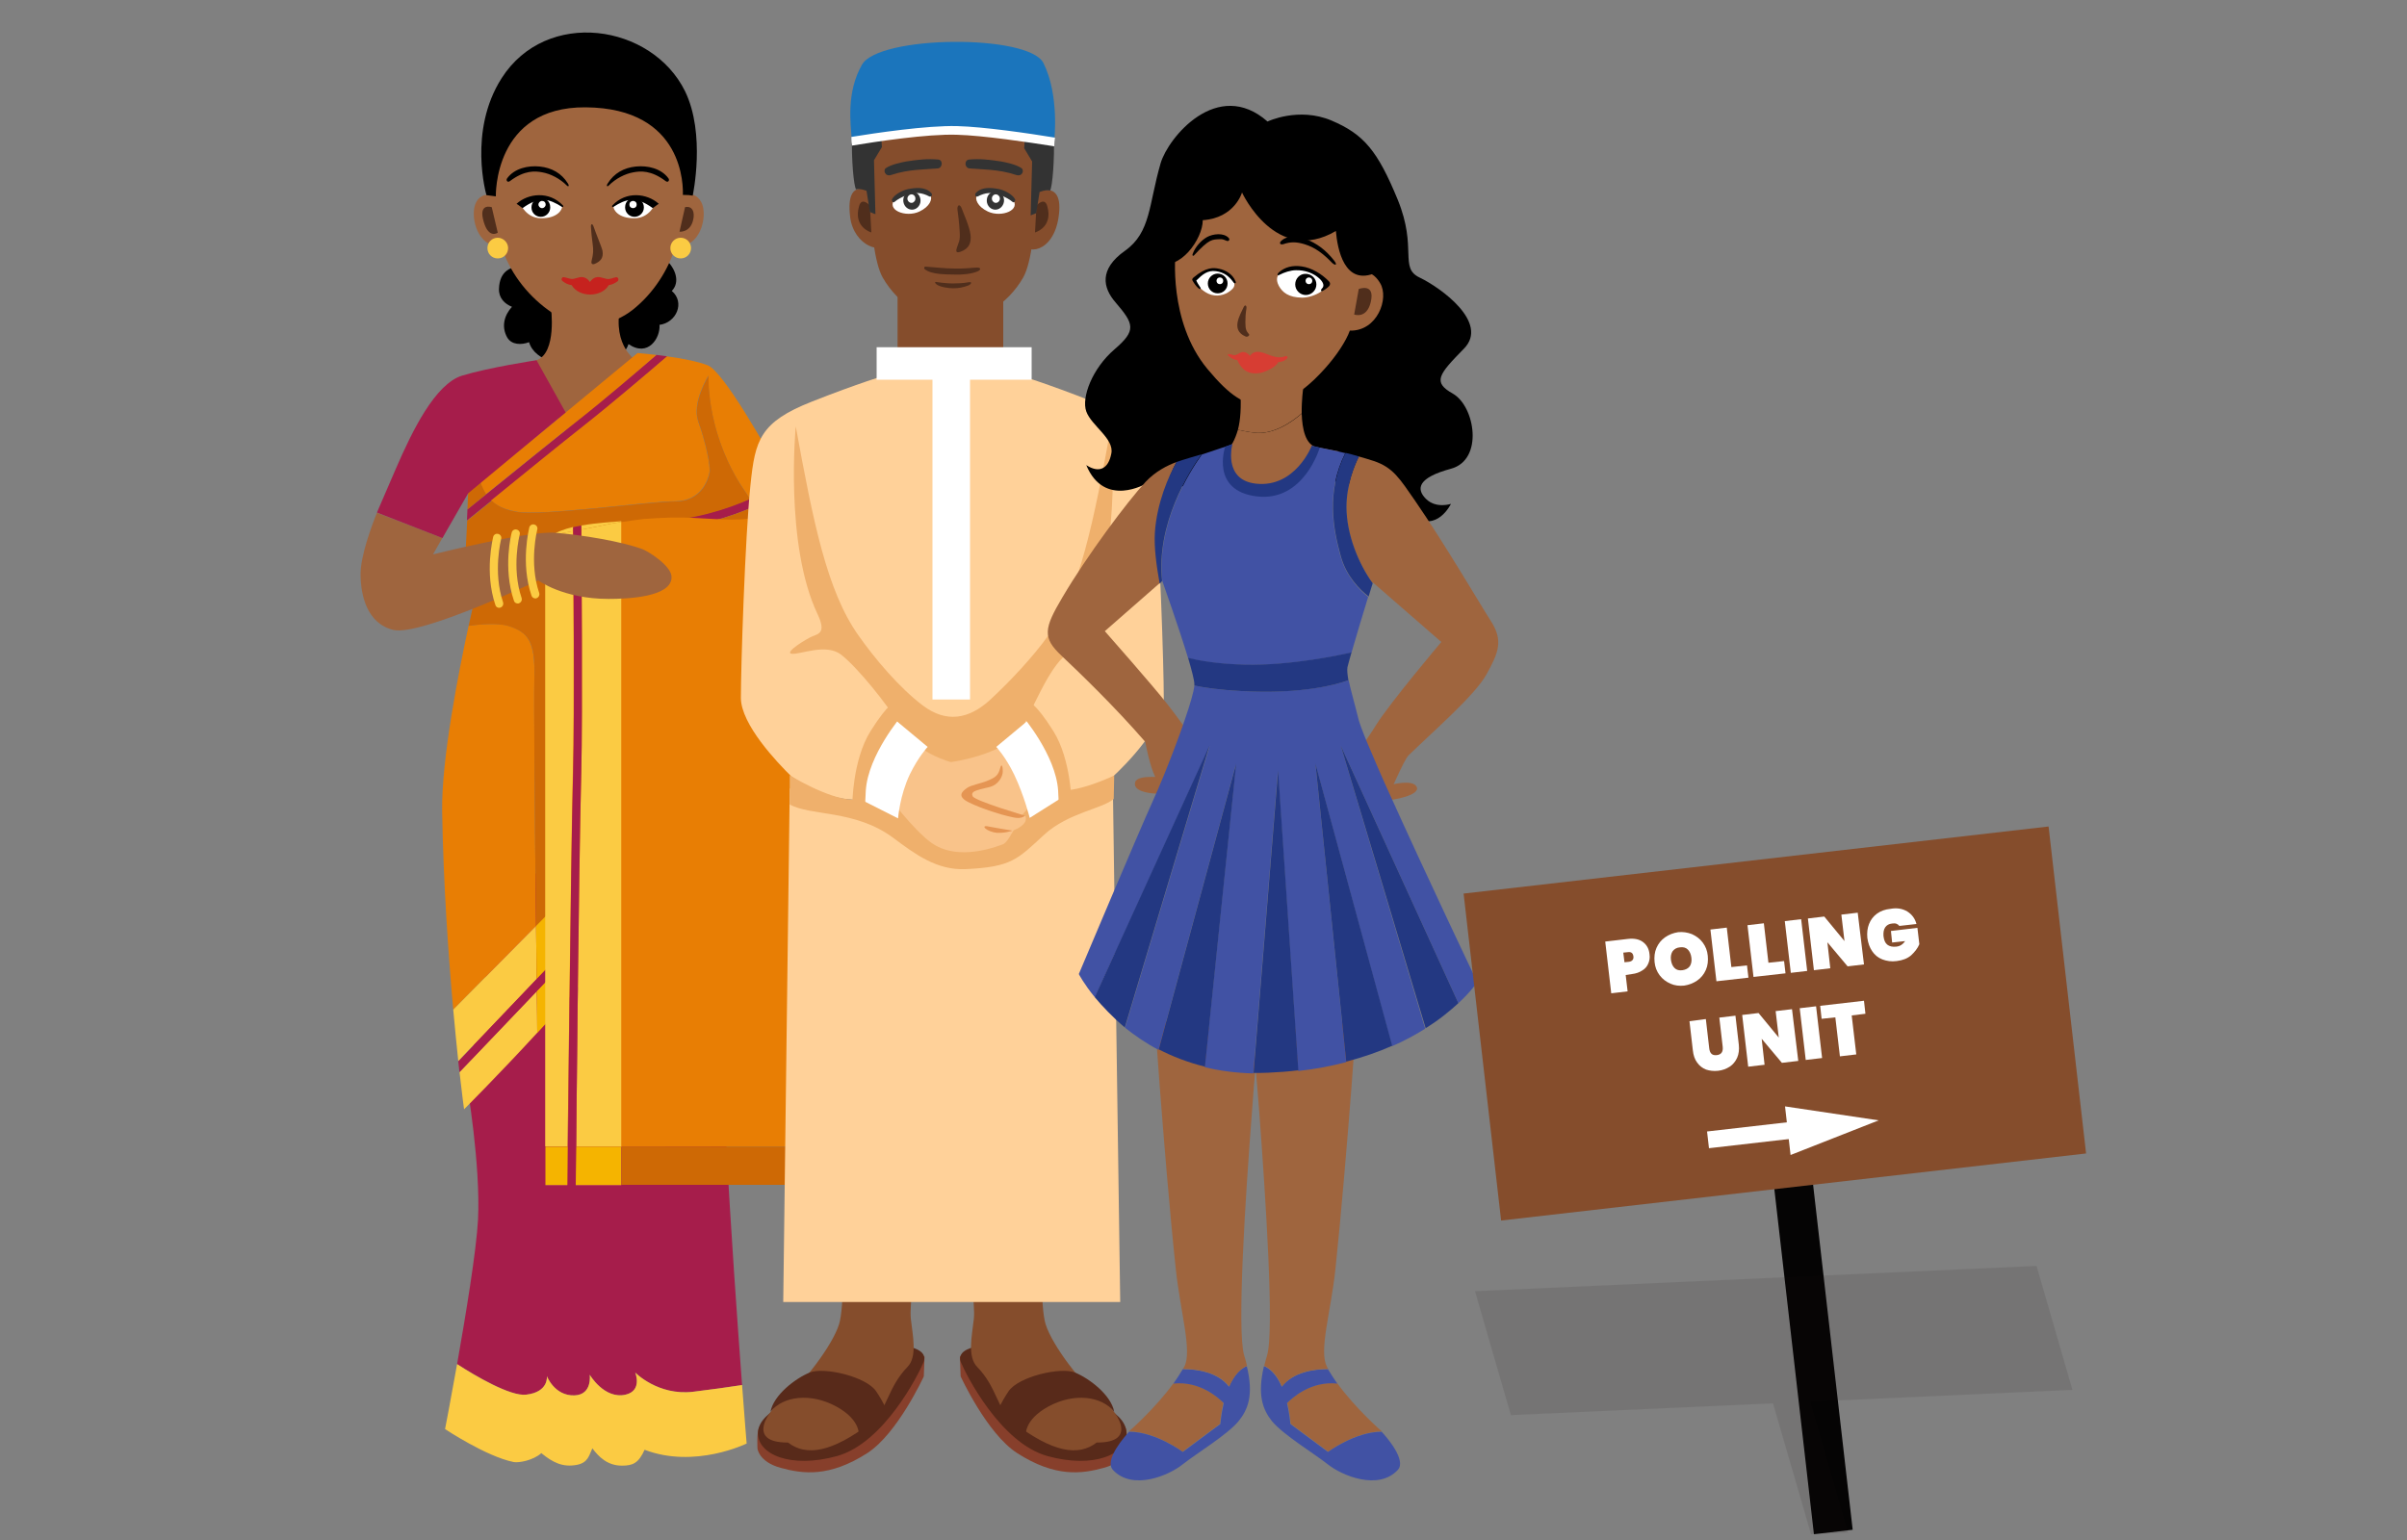 <?xml version="1.0" encoding="utf-8"?>
<!-- Generator: Adobe Illustrator 23.0.0, SVG Export Plug-In . SVG Version: 6.00 Build 0)  -->
<svg version="1.1" id="Layer_1" xmlns="http://www.w3.org/2000/svg" xmlns:xlink="http://www.w3.org/1999/xlink" x="0px" y="0px"
	 viewBox="0 0 1000 640" style="enable-background:new 0 0 1000 640;" xml:space="preserve">
<rect x="0" y="0" width="1000" height="640" fill="#808080" stroke="none"/>
<style type="text/css">
	.st0{fill:#9F653E;}
	.st1{fill:#502E1C;}
	.st2{fill:#FFFFFF;}
	.st3{fill:#C6221E;}
	.st4{fill:#A61D4B;}
	.st5{fill:#FBCB43;}
	.st6{fill:#E87E04;}
	.st7{fill:#CE6905;}
	.st8{fill:#F5B400;}
	.st9{fill:#873F2B;}
	.st10{fill:#582A1A;}
	.st11{fill:#854D2C;}
	.st12{fill:#333333;}
	.st13{fill:#FFD199;}
	.st14{fill:#EFB06C;}
	.st15{fill:#1B75BC;}
	.st16{fill:#F9C38A;}
	.st17{fill:#E59553;}
	.st18{fill:#4152A4;}
	.st19{fill:#D73D33;}
	.st20{fill:#233882;}
	.st21{fill:#050404;}
	.st22{opacity:0.1;fill:#171211;enable-background:new    ;}
	.st23{fill:none;stroke:#FFFFFF;stroke-width:7;stroke-miterlimit:10;}
</style>
<g id="woman-1">
	<g>
		<path d="M279.1,120.9c7-7.2-7.4-22-16.7-14.8c-8.3-7.5-18.9-11.1-26.3-1.2c-7.5-3.9-15.8-3.3-17,5.9c0,0-0.1,0-0.1-0.1
			c-6.9-0.6-11.5,2-11.7,9.4c-0.1,3.8,2.4,6.2,5.4,7.4c-3.2,3.5-4.5,8.2-2,12.7c1.8,3.2,6,3.2,9.1,2c2.3,8,15.4,11.4,21.4,5.5
			c5.2,3.6,17.7,2.7,19.9-4.7c8.2,5.6,13.3-2.6,12.9-8C281,134.1,284.7,125.7,279.1,120.9z"/>
		<path class="st0" d="M228.9,127.8c0,0,2.6,18.9-6,21.9c-6.3,2.2,15.5,33.9,15.5,33.9l11.6-0.9l14.6-32.6c0,0-10.3-6-6.9-22.8
			C260.4,113.9,228.9,127.8,228.9,127.8z"/>
		<g>
			<g>
				<g>
					<g>
						<path class="st0" d="M291.4,84.1c-1.8-3.4-4.7-3.7-6.5-3.2c1.6-16.5,1.6-41.2-40-41.2c-8.8,0-46-0.6-40.4,41.3
							c-1.9-0.4-5.1-0.1-6.7,3.1c-2.6,4.9,0,17.2,8.2,18c0.9,0.1,1.7,0.2,2.3,0.2c3.2,10.3,10.2,19.8,19.4,26.5
							c14,10.3,27.3,6.1,35.1,0c8.7-6.9,14.8-16.5,17.9-26.5c0.7,0,1.5-0.1,2.6-0.2C291.4,101.3,294,89.1,291.4,84.1z"/>
						<path class="st1" d="M204.3,86.1c0,0-5.8-2-3.3,6.2c2.1,7.1,5.8,4.4,5.8,4.4L204.3,86.1z"/>
						<path class="st1" d="M284.6,86.1l-2.3,10.2c0,0,4.3,0.4,5.6-4.6C288.9,88,287.5,85.4,284.6,86.1z"/>
					</g>
					<path class="st2" d="M216.3,84.9c0,0,2.3,5.7,8.4,5.8c7.2,0.1,8.9-3.9,8.8-4.7c0-0.8-2-2.1-4.3-2.8
						C226.9,82.4,220.3,81.4,216.3,84.9z"/>
					<path class="st2" d="M272.1,84.9c0,0-2.3,5.7-8.4,5.8c-7.2,0.1-8.9-3.9-8.8-4.7c0-0.8,2-2.1,4.3-2.8
						C261.6,82.4,268.1,81.4,272.1,84.9z"/>
					<g>
						<path d="M233.9,85.4c-5.7-6.1-14.5-5.1-19.3-0.7c0.9,0.5,1.6,1.2,2.5,1.8c7.1-5.2,11.2-3.8,16.4-0.5
							C233.9,86.2,234.2,85.7,233.9,85.4z"/>
						<path d="M228.6,86.2c0,2.1-1.7,3.9-3.9,3.9s-3.9-1.7-3.9-3.9c0-2.2,1.7-3.9,3.9-3.9C226.2,82.3,228.6,83.2,228.6,86.2z"/>
						<path class="st2" d="M226.7,85c0,0.8-0.7,1.5-1.5,1.5s-1.5-0.7-1.5-1.5s0.7-1.5,1.5-1.5C226.1,83.5,226.7,84.1,226.7,85z"/>
						<path d="M254.4,85.4c5.7-6.1,14.4-5.1,19.3-0.7c-0.9,0.5-1.6,1.2-2.5,1.8c-7.1-5.2-11.2-3.8-16.4-0.5
							C254.4,86.2,254.1,85.7,254.4,85.4z"/>
						<path d="M259.7,86.2c0,2.1,1.7,3.9,3.9,3.9c2.1,0,3.9-1.7,3.9-3.9c0-2.2-1.7-3.9-3.9-3.9C262.1,82.3,259.7,83.2,259.7,86.2z"
							/>
						<circle class="st2" cx="263" cy="85" r="1.5"/>
						<path d="M224.2,69.2c-4.9-0.5-10.5,0.8-13.5,4.9c-0.6,0.8,0.1,1.9,1.1,1.2c6.2-4.7,10.6-4.2,13.4-3.7
							c3.5,0.6,7.4,2.6,10.3,5.5c0.7,0.7,1.1,0.1,0.4-0.9C233.3,72,229.2,69.7,224.2,69.2z"/>
					</g>
					<g>
						<path d="M264.2,69.2c4.9-0.5,10.5,0.8,13.5,4.9c0.6,0.8-0.1,1.9-1.1,1.2c-6.2-4.7-10.6-4.2-13.4-3.7
							c-3.5,0.6-7.4,2.6-10.3,5.5c-0.7,0.7-1.1,0.1-0.4-0.9C255.1,72,259.2,69.7,264.2,69.2z"/>
					</g>
					<path class="st1" d="M250.3,104.2c-0.3-1.5-2.9-7.6-3.6-9.8c-0.6-1.9-1.3-1.3-1.2-0.1c0.1,2,0.4,4.8,0.7,6.9
						c0.4,3,0.3,4.2-0.4,7.1c-0.4,1.7,0.6,1.6,1.2,1.4C249.6,108.6,250.8,107.1,250.3,104.2z"/>
				</g>
				<path d="M284.6,37.9c-13.8-28-57.6-34.6-76.2-5.4c-14.1,22.1-6.3,48.6-6.3,48.6l3.9,0.5c0,0-1.1-37.3,37.3-37
					c41.2,0.3,40.5,33.4,40.4,36.4c2.2,0,2.9,0.1,4.1,0.3C287.8,81.1,293.3,55.8,284.6,37.9z"/>
			</g>
		</g>
		<path class="st3" d="M256,115.2c-1.3,0.2-2.6,1-4,0.7c-0.9-0.2-1.8-0.5-2.7-0.7c-1.8-0.3-3.2,0.5-4.2,2c-1-1.4-2.3-2.3-4.2-2
			c-0.9,0.2-1.8,0.5-2.7,0.7c-1.4,0.2-2.7-0.6-4-0.7c-0.9-0.1-1.2,1.1-0.5,1.6c1.1,0.9,2.3,1.5,3.8,1.7c1.5,2.6,4.6,3.9,7.7,3.9l0,0
			l0,0l0,0l0,0c3.1,0,6.2-1.3,7.7-3.9c1.4-0.2,2.6-0.8,3.8-1.7C257.1,116.3,256.9,115.1,256,115.2z"/>
		<g>
			<path class="st4" d="M218.6,579.6c9.5-1.1,8.6-7.7,8.6-7.7s3.1,8.3,11.5,8c7.5-0.3,6.3-8.6,6.3-8.6s6,10.3,14.9,8.3
				c7.2-1.6,4-9.2,4-9.2s9.4,9.7,24,8c7.3-0.9,14.8-1.9,20.4-2.8c-3.7-49.4-11.4-159.2-7.8-185.6c4.6-34.4-91.6-26.3-91.6-26.3
				l-14.9,87c0,0,5.7,33.2,4.6,56.1c-0.7,13.1-5.1,39.7-8.7,60.1C197.4,571.7,212.1,580.4,218.6,579.6z"/>
			<path class="st5" d="M213.4,607.6c2,0.4,8-0.6,11.5-3.7c4.9,4,8.9,5.9,14.6,4.9c4.9-0.9,5.2-4,6.6-6.9c2.7,3.6,6.3,7.2,12.3,7.2
				c4.6,0,6.9-1.1,9.4-6.6c20.9,8,42.4-2.6,42.4-2.6s-0.8-9.4-1.9-24.3c-5.7,0.9-13.2,1.9-20.4,2.8c-14.6,1.7-24-8-24-8
				s3.1,7.5-4,9.2c-8.9,2-14.9-8.3-14.9-8.3s1.2,8.3-6.3,8.6c-8.3,0.3-11.5-8-11.5-8s0.9,6.6-8.6,7.7c-6.5,0.8-21.2-7.8-28.7-12.7
				c-2.7,15.2-5,27-5,27S202,605.3,213.4,607.6z"/>
		</g>
		<g>
			<path class="st6" d="M234.9,232.4l0.8,183.1c10.9-12.4,20.6-24.5,24.7-32.3c11.5-21.8,12.6-146.6,12.6-146.6
				S255.5,230.3,234.9,232.4z"/>
			<path class="st6" d="M222,282c0.4-15.5-2.6-19.3-10.7-21.9c-4.4-1.4-12.2-0.6-16.6-0.1c-4.1,18.9-11.4,55.8-11,77.4
				c0.5,30.2,2.6,59.7,4.6,82.2l34.4-34.8C222.2,343.3,221.8,291.1,222,282z"/>
			<path class="st7" d="M197.4,248.1c0,0-1.1,4.6-2.7,12c4.4-0.6,12.2-1.3,16.6,0.1c8.2,2.6,11.2,6.4,10.7,21.9
				c-0.3,9.1,0.2,61.3,0.7,102.9l5.3-5.4l2.8,41.4c1.6-1.8,3.2-3.6,4.8-5.4l-0.8-183.1C222.5,233.6,209,237.7,197.4,248.1z"/>
		</g>
		<path class="st4" d="M277.3,148.1c-1.6-0.2-3.1-0.4-4.6-0.6c-7.6,6.5-22.1,18.8-31.7,26.5c-11.1,8.7-37.2,30-46.8,37.7l-0.2,4.6
			c6.4-5.2,37-30,49.2-39.7C253.9,168.1,270.7,153.8,277.3,148.1z"/>
		<path class="st4" d="M272.8,220.1c27.7-1.4,48.3-13,54.9-17.3c-0.5-0.9-1-1.9-1.7-3c-6.1,3.9-26.5,15.5-53.4,16.9L272.8,220.1z"/>
		<g>
			<path class="st5" d="M190.9,445.5c1.1,9.8,1.9,15.5,1.9,15.5s14.6-14.6,30.4-31.8c0-4.4-0.1-10.4-0.2-17.4L190.9,445.5z"/>
			<path class="st5" d="M222.7,384.8l-34.4,34.8c0.7,8.1,1.5,15.4,2.1,21.4l32.5-34.1C222.9,400.2,222.8,392.7,222.7,384.8z"/>
			<path class="st8" d="M229.4,400.1l-1.4-20.7l-5.3,5.4c0.1,7.9,0.2,15.4,0.2,22.1L229.4,400.1z"/>
			<path class="st8" d="M223,411.9c0.1,7,0.1,13,0.2,17.4c2.6-2.8,5.1-5.6,7.7-8.5l-1.1-16.1L223,411.9z"/>
			<polygon class="st4" points="232.7,401.7 230.2,399.3 229.4,400.1 229.8,404.8 			"/>
			<path class="st4" d="M222.9,407l-32.5,34.1c0.2,1.6,0.3,3.1,0.5,4.5L223,412C223,410.3,223,408.6,222.9,407z"/>
			<path class="st4" d="M223,411.9l6.8-7.1l-0.3-4.6L223,407C223,408.6,223,410.3,223,411.9z"/>
		</g>
		<g>
			<path class="st6" d="M241,174c9.7-7.6,24.1-19.9,31.7-26.5c-4.5-0.5-7.8-0.8-7.8-0.8l-29.6,24.5l-35.8,29.2c0.6,2,1.4,3.6,2.4,5
				C213.9,195.7,232.2,180.9,241,174z"/>
			<path class="st6" d="M280.4,208.3c10.9,0,13.7-8.9,14.3-11.8c0.6-2.9-1.7-13.2-4.6-21.2s4.2-19.2,4.2-19.2s-1.1,21.3,12.4,43.8
				c1.3,2.1,3.2,4.8,4.8,7.4c6.9-3,11.9-5.9,14.4-7.5c-8-14.7-25.4-45.4-31.9-48c-4.1-1.6-10.9-2.9-16.9-3.7
				c-6.6,5.7-23.4,20-34.2,28.5c-8.8,6.9-27,21.7-38.9,31.4c3.3,3.1,7.4,4,10.3,4.6C224.8,214.6,269.5,208.3,280.4,208.3z"/>
			<path class="st6" d="M327.7,202.9c-2.7,1.7-7.6,4.6-14.4,7.5c1.8,3.8,2,7.2-3.1,8.4c-9.7,2.3-65.3,5.7-65.3,5.7l-26.3,3.8
				L265,229c0,0,19.8,0,33.5-3.4s31.8-18,31.8-18S329.3,205.9,327.7,202.9z"/>
			<path class="st4" d="M272.8,220.1c16.5-0.9,30.5-5.3,40.5-9.7c-0.5-1-1.1-2-1.7-3.1c-9.7,4.2-23.2,8.5-39,9.4L272.8,220.1z"/>
			<path class="st7" d="M194.2,211.7c2-1.6,4.7-3.8,7.8-6.3c-0.9-1.4-1.7-3-2.4-5l-5.1,4.1L194.2,211.7z"/>
			<path class="st7" d="M310.2,218.9c5.1-1.2,4.9-4.6,3.1-8.4c-10,4.4-24,8.9-40.5,9.7l-0.2-3.4c15.8-0.8,29.3-5.1,39-9.4
				c-1.6-2.6-3.6-5.3-4.8-7.4c-13.5-22.5-12.4-43.8-12.4-43.8s-7.1,11.2-4.2,19.2s5.2,18.3,4.6,21.2s-3.4,11.8-14.3,11.8
				s-55.6,6.2-65.9,4.3c-2.9-0.5-7-1.5-10.3-4.6c-4.7,3.8-8.4,6.8-10.2,8.3l-0.6,11.7l25.2,0.4l26.3-3.8
				C244.9,224.6,300.5,221.1,310.2,218.9z"/>
		</g>
		<g>
			<g>
				<path class="st6" d="M238,320.7c-0.9,33.7-1.8,119.5-2.1,155.8h3.4c0.4-36.3,1.2-122,2.1-155.7c0.6-24.2,0.2-85,0-100.7
					c-1.1,0.2-2.3,0.4-3.4,0.7C238.2,235.8,238.7,296.4,238,320.7z"/>
				<path class="st6" d="M228.7,223c-0.7,0.2-1.4,0.5-2.1,0.7v1.4C227.1,224.3,227.8,223.6,228.7,223z"/>
				<path class="st6" d="M327.2,476.5c1.2-53.1,4.7-208.1,5.3-220.4c0.7-12.7-1.1-26.3-2.7-35.4c-1.1-6.5-2.2-10.8-2.2-10.8
					s-5.6,4.3-15.9,5.6s-19.8-0.7-33.1-0.4c-3.7,0.1-7.6,0.3-11.4,0.6c-3.4,0.4-6.5,0.9-9.3,1.3v259.6L327.2,476.5L327.2,476.5z"/>
				<path class="st7" d="M258.1,492.4h68.8c0.1-2.7,0.2-8.2,0.4-15.9h-69.1v15.9H258.1z"/>
				<path class="st7" d="M235.9,476.5c-0.1,8.3-0.1,14-0.1,15.9h3.4c0-1.9,0.1-7.6,0.1-15.9H235.9z"/>
				<path class="st5" d="M238.1,220.7c0-0.6,0-1.2,0-1.7c-3.7,0.9-7.1,2.1-9.4,3.9c1.7-0.6,3.6-1.2,5.1-1.4
					C235.1,221.3,236.6,221,238.1,220.7z"/>
				<path class="st5" d="M238,320.7c0.6-24.3,0.2-85,0-100c-1.5,0.3-3,0.6-4.3,0.8c-1.5,0.3-3.4,0.9-5.1,1.4
					c-0.8,0.6-1.5,1.3-2.1,2.1v251.4h9.3C236.3,440.3,237.2,354.4,238,320.7z"/>
				<path class="st5" d="M226.6,492.6h9.2v-0.1h-9.2V492.6z"/>
				<path class="st8" d="M235.8,492.4c0-1.9,0.1-7.6,0.1-15.9h-9.3v15.9H235.8z"/>
				<path class="st5" d="M258.1,216.9v-0.3c-3,0.3-9.9,0.6-16.6,1.8c0,0.5,0,1.1,0,1.7c4.4-0.8,8.6-1.7,10.6-2.1
					C253.8,217.6,255.8,217.3,258.1,216.9z"/>
				<path class="st5" d="M241.5,320.8c-0.9,33.7-1.8,119.4-2.1,155.7h18.7V216.9c-2.3,0.4-4.3,0.7-6,1.1c-2,0.4-6.2,1.3-10.6,2.1
					C241.6,235.9,242.1,296.6,241.5,320.8z"/>
				<path class="st5" d="M239.2,492.6h18.9v-0.1h-18.9C239.2,492.4,239.2,492.5,239.2,492.6z"/>
				<path class="st8" d="M239.3,476.5c-0.1,8.3-0.1,14-0.1,15.9h18.9v-15.9H239.3z"/>
			</g>
			<path class="st4" d="M235.8,493.1h3.4c0,0,0-0.3,0-0.6h-3.4C235.8,492.9,235.8,493.1,235.8,493.1z"/>
			<path class="st4" d="M241.5,218.4c-1.2,0.2-2.3,0.5-3.4,0.7c0.1,11.5,0.7,76.3,0,101.7c-1.1,41.6-2.2,162.7-2.3,171.8h3.4
				c0.1-9.3,1.2-130.2,2.3-171.7C242.1,295.6,241.6,230.8,241.5,218.4z"/>
		</g>
		<g>
			<path class="st0" d="M267.1,228.3c-8.7-3.3-25.3-6-36.5-6.9s-50.7,9-50.7,9l5.8-10.2l-2.1,3.3l-27-10.4
				c-2.3,5.7-6.8,17.9-6.8,25.5c0,8.6,2.6,20.6,13.7,23.2c11.2,2.6,60.1-20.6,60.1-20.6s10.3,7.7,29.2,7.7c7.7,0,26.2-0.7,26.2-9
				C279.1,235.2,269.4,229.2,267.1,228.3z"/>
			<path class="st4" d="M222.9,149.7c0,0-19.8,3-30.9,6.4c-11.2,3.4-20.8,23.1-27.5,38.6c-7.4,17.2-7.9,18.3-7.9,18.3l0,0l27.2,10.6
				l10.7-18.6l40.5-33.6L222.9,149.7z"/>
		</g>
		<g>
			<path class="st5" d="M222.4,248.7c-0.7,0-1.4-0.5-1.6-1.2c-4.6-13.6-1-27.7-0.9-28.3c0.2-0.9,1.2-1.5,2.1-1.2
				c0.9,0.2,1.5,1.2,1.2,2.1c0,0.1-3.5,13.6,0.8,26.3c0.3,0.9-0.2,1.9-1.1,2.2C222.8,248.7,222.6,248.7,222.4,248.7z"/>
		</g>
		<g>
			<path class="st5" d="M215.1,250.8c-0.7,0-1.4-0.4-1.6-1.2c-4.6-13.6-1.1-27.7-0.9-28.3c0.2-0.9,1.2-1.5,2.1-1.2
				c0.9,0.2,1.5,1.2,1.2,2.1c0,0.1-3.5,13.6,0.8,26.3c0.3,0.9-0.2,1.9-1.1,2.2C215.5,250.8,215.3,250.8,215.1,250.8z"/>
		</g>
		<g>
			<path class="st5" d="M207.4,252.6c-0.7,0-1.4-0.4-1.6-1.2c-4.6-13.6-1-27.7-0.9-28.3c0.2-0.9,1.2-1.5,2.1-1.2
				c0.9,0.2,1.5,1.2,1.2,2.1c0,0.1-3.5,13.6,0.8,26.3c0.3,0.9-0.2,1.9-1.1,2.2C207.8,252.5,207.6,252.6,207.4,252.6z"/>
		</g>
		<path class="st5" d="M211.1,103.1c0,2.4-1.9,4.3-4.3,4.3c-2.4,0-4.3-1.9-4.3-4.3s1.9-4.3,4.3-4.3
			C209.1,98.8,211.1,100.8,211.1,103.1z"/>
		<circle class="st5" cx="282.8" cy="103.1" r="4.3"/>
	</g>
</g>
<g id="man-1">
	<g>
		<g>
			<g>
				<g>
					<path class="st9" d="M384.1,563.8l-0.3,8.2c0,0-10.9,23.8-23.5,31.9c-15.9,10.2-26.9,8.6-36,6.1s-9.6-8-9.6-8s-0.4-6.9,0.7-8.8
						C324.7,576.9,367.5,556.4,384.1,563.8z"/>
				</g>
				<g>
					<path class="st10" d="M377.1,559.6c0,0,8.7,1.2,6.6,6.5c-2.2,5.3-16.4,33.5-35.9,39c-19.5,5.4-33.2-0.8-32.9-9.7
						c0.4-9.8,17.7-14,30.8-24.3C358.9,560.9,377.1,559.6,377.1,559.6z"/>
				</g>
			</g>
			<g>
				<path class="st11" d="M380.4,525.8c0,0-2.6,16-2,22.2c0.8,7.2,2.8,15.8-1.4,20.1c-8.3,8.5-8.3,17.9-15.1,23.1
					c-16.3,12.5-27,14.1-34.5,8.3c-18.1,0.1-8.1-13.8-1.3-18.7c6.8-4.9,19.7-21.4,22.5-30.5c2.3-7.4,1.5-31.1,1.5-31.1L380.4,525.8z
					"/>
			</g>
			<g>
				<path class="st10" d="M356.8,597c0,0,1.3-6.7-9.4-12.5c-10.7-5.8-22.1-4.3-27.3,2.2c1.3-7,10.4-13.9,16.3-16.3
					c6-2.4,23.5,1.7,27.6,7.8c3.4,5.1,4.5,8.1,4.5,8.1S359.5,594.8,356.8,597z"/>
			</g>
		</g>
		<g>
			<g>
				<g>
					<path class="st9" d="M398.8,563.8l0.3,8.2c0,0,10.9,23.8,23.5,31.9c15.9,10.2,26.9,8.6,36,6.1s9.6-8,9.6-8s0.4-6.9-0.7-8.8
						C458.3,576.9,415.5,556.4,398.8,563.8z"/>
				</g>
				<g>
					<path class="st10" d="M405.8,559.6c0,0-8.7,1.2-6.6,6.5c2.2,5.3,16.4,33.5,35.9,39c19.5,5.4,33.2-0.8,32.9-9.7
						c-0.4-9.8-17.7-14-30.8-24.3C424.1,560.9,405.8,559.6,405.8,559.6z"/>
				</g>
			</g>
			<g>
				<path class="st11" d="M402.6,525.8c0,0,2.6,16,2,22.2c-0.8,7.2-2.8,15.8,1.4,20.1c8.3,8.5,8.3,17.9,15.1,23.1
					c16.3,12.5,27,14.1,34.5,8.3c18.1,0.1,8.1-13.8,1.3-18.7c-6.8-4.9-19.7-21.4-22.5-30.5c-2.3-7.4-1.5-31.1-1.5-31.1L402.6,525.8z
					"/>
			</g>
			<g>
				<path class="st10" d="M426.2,597c0,0-1.3-6.7,9.4-12.5c10.7-5.8,22.1-4.3,27.3,2.2c-1.3-7-10.4-13.9-16.3-16.3
					c-6-2.4-23.5,1.7-27.6,7.8c-3.4,5.1-4.5,8.1-4.5,8.1S423.5,594.8,426.2,597z"/>
			</g>
		</g>
		<g>
			<g>
				<polygon class="st11" points="372.9,118.2 372.9,149.5 416.8,149.5 416.8,111 				"/>
			</g>
			<g>
				<g>
					<path class="st11" d="M431.3,51.5c-9.3-17.9-28.4-12.7-35.4-10c-7-2.7-26.1-7.9-35.4,10c0,0-0.2,13.6,0.5,28.5
						c0.7,14.1,2.3,29.3,5.7,35.3c6.7,11.7,18.1,17.8,28.3,18.5v0.1c0.3,0,0.6-0.1,0.9-0.1s0.6,0.1,0.9,0.1v-0.1
						c10.2-0.7,21.6-6.8,28.3-18.5C432.2,102.8,431.3,51.5,431.3,51.5z"/>
				</g>
				<g>
					<path class="st11" d="M363.5,80.5c0,0-12.6-8.8-10.3,9.7c1.5,12.1,13.9,16.3,15.7,9.7L363.5,80.5z"/>
				</g>
				<g>
					<path class="st11" d="M429.5,80.5c0,0,12.8-7.3,10.3,9.7c-2.2,15-13.9,16.3-15.7,9.7L429.5,80.5z"/>
				</g>
				<g>
					<path class="st1" d="M361.4,85.4l0.6,11.2c0,0-7.6-2.1-5.1-10.9C358,81.6,361.4,85.4,361.4,85.4z"/>
				</g>
				<g>
					<path class="st1" d="M430.6,85.4L430,96.6c0,0,7.6-2.1,5.1-10.9C434,81.6,430.6,85.4,430.6,85.4z"/>
				</g>
				<g>
					<path class="st12" d="M431.4,29.8c-9.3-8.1-19.1-9.2-34.3-9.5c-9-0.2-25.3-0.3-36.8,9.7c-8.8,7.7-6.5,45.1-4.7,48.7
						c1.8-0.5,4.4,0.6,4.4,0.6l1.4,8.8l1.7,0.7l0.6,0.2l-0.6-22.4l3.3-5.5c0,0-0.9-7.6,1.8-11.2c1.9-2.5,17.7-0.8,29.1-0.7
						c11.3,0,24.5-1.4,26.4,1.2c2.7,3.6,1.8,11.2,1.8,11.2l3.3,5.5l-0.6,22.4l2.3-0.9l1.4-8.8c0,0,2.6-1.1,4.4-0.6
						C438.1,75.5,440.2,37.5,431.4,29.8z"/>
				</g>
			</g>
			<g>
				<g>
					<path class="st2" d="M371.9,82.6c0,0,2.8-2.7,7.8-3.3c3.4-0.4,6.1,0.4,6.9,1.9s-0.2,4.6-4.6,6.7
						C376.3,90.6,367.8,87.2,371.9,82.6z"/>
				</g>
				<g>
					<path class="st12" d="M386.8,80.1c-2.5-2.6-6.6-2.1-9.6-1.5c-2.1,0.4-5.6,2.2-6.6,4.2c-0.3,0.5,0.3,1.6,0.9,1.2
						c1.4-1.2,3.2-2.1,4.9-2.8c3.7-1.6,6.8-1.1,9.6,0.4C386.9,82.1,387.7,81,386.8,80.1z"/>
				</g>
				<g>
					<path class="st12" d="M382.4,82.8c0.3,2.1-1.1,4-3,4.3c-2,0.3-3.8-1.2-4.1-3.3c-0.3-2.1,1.1-4,3-4.3
						C380.3,79.3,382.1,80.7,382.4,82.8z"/>
				</g>
				<g>
					<path class="st2" d="M380.3,82.3c0.1,1-0.5,1.8-1.4,2c-0.9,0.1-1.7-0.5-1.9-1.5c-0.1-1,0.5-1.8,1.4-2
						C379.3,80.6,380.2,81.3,380.3,82.3z"/>
				</g>
				<g>
					<path class="st12" d="M389.8,66.3c-4.5-0.4-8.1,0-13.3,0.8c-2.2,0.4-6.4,1.3-8.5,2.8c-1.2,0.8-0.3,3.7,2.3,2.8
						c7-2.4,14.7-2.3,19.3-2.7C391.6,69.8,391.9,66.5,389.8,66.3z"/>
				</g>
			</g>
			<g>
				<g>
					<path class="st2" d="M420.5,82.6c0,0-2.8-2.7-7.8-3.3c-3.4-0.4-6.1,0.4-6.9,1.9s0.2,4.6,4.6,6.7
						C416.1,90.6,424.6,87.2,420.5,82.6z"/>
				</g>
				<g>
					<path class="st12" d="M405.5,80.1c2.5-2.6,6.6-2.1,9.6-1.5c2.1,0.4,5.6,2.2,6.6,4.2c0.3,0.5-0.3,1.6-0.9,1.2
						c-1.4-1.2-3.2-2.1-4.9-2.8c-3.7-1.6-6.8-1.1-9.6,0.4C405.4,82.1,404.7,81,405.5,80.1z"/>
				</g>
				<g>
					<path class="st12" d="M410,82.8c-0.3,2.1,1.1,4,3,4.3c2,0.3,3.8-1.2,4.1-3.3c0.3-2.1-1.1-4-3-4.3
						C412.1,79.3,410.2,80.7,410,82.8z"/>
				</g>
				<g>
					<path class="st2" d="M412.1,82.3c-0.1,1,0.5,1.8,1.4,2c0.9,0.1,1.7-0.5,1.9-1.5c0.1-1-0.5-1.8-1.4-2
						C413.1,80.6,412.2,81.3,412.1,82.3z"/>
				</g>
				<g>
					<path class="st12" d="M402.6,66.3c4.5-0.4,8.1,0,13.3,0.8c2.2,0.4,6.4,1.3,8.5,2.8c1.2,0.8,0.4,3.7-2.3,2.8
						c-7-2.4-14.7-2.3-19.3-2.7C400.7,69.8,400.5,66.5,402.6,66.3z"/>
				</g>
			</g>
			<g>
				<path class="st1" d="M403.2,97.5c-0.4-3.3-3-9.1-3.5-10.5c-0.9-2.7-2.2-1.8-1.9,0.3c0.2,1.4,0.7,5.2,0.9,8.9
					c0.3,4.2-0.5,4.4-1.2,6.9c-0.5,1.6-0.1,2.1,1.6,1.5C402.7,103.3,403.6,100.8,403.2,97.5z"/>
			</g>
			<g>
				<path class="st1" d="M405.7,111.2c-3,0.2-6,0.5-9,0.4c-4,0-8-0.5-12.1-0.8c-0.7-0.1-0.8,0.8-0.4,1.1c3,2.3,8.9,2.1,12.5,2.2
					c3.1,0.1,6.7-0.2,9.4-1.3C407.9,112,407.4,111.1,405.7,111.2z"/>
			</g>
			<g>
				<path class="st1" d="M402.4,117.3c-2,0.4-5.1,0.5-6.6,0.5c-1.7,0-5-0.3-6.7-0.6c-0.8-0.2-0.8,0.4,0,1c1.5,1.1,4.9,1.6,6.9,1.6
					c2.5,0,4.2-0.4,6.4-1.2C403.6,118,404,117,402.4,117.3z"/>
			</g>
			<g>
				<g>
					<path class="st13" d="M376.5,333.6l33.8,15.4c0,0,17.4-27.1,25.1-21.9c7.4,5.1,19.5,0.2,26.7-4.1c5.6-5.2,21.4-21,21.4-33
						c0-12.6-1.7-66.6-4-88.6c-1.9-18.4-3.9-25.9-25.5-34.5c-19.2-7.6-31.3-11.2-31.3-11.2l-36.2-1.8v3l-17.9-1.2
						c0,0-12.1,3.6-31.3,11.2c-21.6,8.5-23.6,16-25.5,34.5c-2.3,22.1-4,76-4,88.6c0,11,15,26.8,21,32.7c4.9,3.5,15.1,9.2,25.3,9.6
						C363.5,332.7,376.5,333.6,376.5,333.6z"/>
				</g>
				<g>
					<path class="st13" d="M328.1,327.6l-2.7,213.5h140l-3.1-217.5c-8.6,7.9-31.4,15.2-62.2,15.2
						C371.8,338.8,338.7,334.6,328.1,327.6z"/>
				</g>
				<g>
					<path class="st14" d="M435.3,327.1c-7.6-5.2-25.1,21.9-25.1,21.9l-33.8-15.4c0,0-13-0.9-22.6-1.3
						c-10.2-0.5-25.7-10.1-25.7-10.1v12.1c8.5,4.9,27.2,2.1,43,13.9c9,6.7,18,13.5,30,13c19.2-0.9,21.5-4,32.7-14.3
						c10-9.2,24.4-10.8,28.9-14.9l0.2-9.7C462.9,322.2,442.8,332.2,435.3,327.1z"/>
				</g>
			</g>
			<g>
				<path class="st15" d="M353.9,58.2c0,0,25.1-4.3,43.6-4c15.2,0.2,40.5,4,40.5,4s2.2-18.6-4.5-32c-6-12.1-68.5-11.6-75.4,0.7
					C351.5,38.5,353.4,51.5,353.9,58.2z"/>
			</g>
			<g>
				<path class="st2" d="M438,60.8c-10.8-1.7-29.4-4.5-40.5-4.8c-12.3-0.4-33.8,2.9-43.5,4.5c-0.2-0.9-0.3-2.1-0.3-3.6
					c9.9-1.6,31.2-4.8,43.9-4.5c11.3,0.3,29.7,3,40.7,4.8C438.1,58.7,438,59.5,438,60.8z"/>
			</g>
			<g>
				<polygon class="st2" points="364.2,144.3 364.2,157.8 387.4,157.8 387.4,290.7 403,290.7 403,157.8 428.6,157.8 428.6,144.3 
									"/>
			</g>
			<g>
				<path class="st14" d="M454.8,264.5c-3.1-1.2-5.8-1.8-2.2-9.4c13.6-29,9-77.9,9-77.9c-7.2,39.4-12.9,68.3-26,86.8
					c-6.2,8.7-15.6,18.8-24.1,26.7c-9,8.3-18.4,9.8-28.1,2.5c-9.8-7.4-20-19.5-26.8-29.2c-13.1-18.5-18.8-47.4-26-86.8
					c0,0-4.7,48.9,9,77.9c3.6,7.6,0.9,8.2-2.2,9.4c-2,0.8-11.8,6.7-8.5,7.2c3.6,0.4,14.3-4.5,20.6,0.4c7.2,5.7,19,20.7,23.3,27.7
					c9,14.8,16.9,17.1,19.6,17.4l-1,5.2c0,0,23.7-7.8,30-13.2c7.8-14.8,14.2-31.5,21.5-37.1c6.3-4.9,17,0,20.6-0.4
					C466.6,271.2,456.8,265.2,454.8,264.5z"/>
			</g>
			<g>
				<path class="st16" d="M421.2,306.6l13.7,19.5c0,0-11.7,16-19.7,21.5c-9.2,6.3-21.9,3.2-29.3,0.4c-1.9-0.7-3.7-4.7-4.5-5.8
					c-3.6-1.6-5.8-3.4-4.9-6c4.7-1.1,25.5-3.8,25.5-10.5c0-2.9-9.3,0.5-13.7-1.6c-4.7-2.2-8.7-7.6,0-6.9
					C394.7,317.6,414,313.7,421.2,306.6z"/>
			</g>
			<g>
				<path class="st16" d="M381.2,309.5L367.6,329c0,0,11.7,16,19.7,21.5c9.2,6.3,21.9,3.2,29.3,0.4c1.9-0.7,3.7-4.7,4.5-5.8
					c3.6-1.6,5.8-3.4,4.9-6c-4.7-1.1-25.1-3.3-25.1-10.1c0-2.9,8.8,0.1,13.2-2c4.7-2.2,8.7-7.6,0-6.9
					C407.6,320.5,388.3,316.6,381.2,309.5z"/>
			</g>
			<g>
				<path class="st2" d="M371.1,298.5l14.3,11.9c0,0-3.8,4-7.4,11.4c-4.2,8.8-4.9,18.3-4.9,18.3l-16.8-8.5c0,0,0.9-15.4,6.3-24.4
					C368,298.3,371.1,298.5,371.1,298.5z"/>
			</g>
			<g>
				<path class="st14" d="M374.5,297.6c0,0-13.8,16.1-14.8,30.9c-0.4,6.5-0.2,8.7-0.2,8.7l-5.4-2.7c0,0,0-18.6,7.6-30.7
					s10.3-12.1,10.3-12.1L374.5,297.6z"/>
			</g>
			<g>
				<path class="st2" d="M428.2,298.5l-14.3,11.9c0,0,3.8,4,7.4,11.4c4.2,8.8,6.5,18.1,6.5,18.1l15.2-9.6c0,0-0.9-14.1-6.3-23
					C431.3,298.3,428.2,298.5,428.2,298.5z"/>
			</g>
			<g>
				<path class="st14" d="M424.8,297.6c0,0,13.8,16.1,14.8,30.9c0.4,6.5,0.2,8.7,0.2,8.7l5.4-2.7c0,0,0-18.6-7.6-30.7
					s-10.3-12.1-10.3-12.1L424.8,297.6z"/>
			</g>
			<g>
				<path class="st17" d="M425.9,339c0,0-21-6.2-21.8-8.1c-0.9-1.9,1.4-2.3,2.9-2.8c3-0.9,4.6-0.8,6.5-2.1c1.8-1.3,3.1-3.5,3.1-5.4
					c0-2.7-0.6-3.3-1.1-1.3c-0.8,3-2,3.8-5.1,5.1c-3.1,1.3-6.9,1.8-8.7,3.1c-1.8,1.3-4.5,3.4,0.9,6c5.4,2.7,14.2,5.3,16.2,5.7
					C421.8,339.9,423.9,340.5,425.9,339z"/>
			</g>
			<g>
				<path class="st17" d="M420.6,345.2c0,0-8.5-1.4-9.8-1.7c-3.9-0.9-1,2.2,3.4,2.6C417.6,346.3,420.6,345.2,420.6,345.2z"/>
			</g>
		</g>
	</g>
</g>
<g id="woman-2">
	<g>
		<g>
			<path class="st0" d="M555.6,574.9c7.7,10.6,18.2,19.7,18.2,19.7s0.1,0.1,0.3,0.3c-11,0-22.3,8.4-22.3,8.4l-15.6-11.6
				c0,0-0.2-4-1.4-8.7C536.7,581,544.5,573.7,555.6,574.9z"/>
			<path class="st18" d="M525.1,567.8c0.2,0.1,0.4,0.1,0.6,0.2c3.1,1.6,5.3,4.7,6.8,8.3l0,0c4.7-6.1,13.4-7.3,19.2-7.3
				c1.2,2,2.5,4,3.9,6c-11.1-1.2-18.9,6.1-20.9,8.1l0,0c1.1,4.7,1.4,8.7,1.4,8.7l15.6,11.6c0,0,11.3-8.4,22.3-8.4
				c1.6,1.7,10.6,11.8,6.7,15.9c-8.1,8.7-23.2,2.3-29-2.3s-18.4-12.2-23.2-17.9C524.6,585.8,522.3,579.8,525.1,567.8z"/>
			<path class="st0" d="M487.5,574.9c-7.7,10.6-18.2,19.7-18.2,19.7s-0.1,0.1-0.3,0.3c11,0,22.3,8.4,22.3,8.4l15.6-11.6
				c0,0,0.2-4,1.4-8.7C506.4,581,498.7,573.7,487.5,574.9z"/>
			<path class="st18" d="M518,567.8c-0.2,0.1-0.4,0.1-0.6,0.2c-3.1,1.6-5.3,4.7-6.8,8.3l0,0c-4.7-6.1-13.4-7.3-19.2-7.3
				c-1.2,2-2.5,4-3.9,6c11.1-1.2,18.9,6.1,20.9,8.1l0,0c-1.1,4.7-1.4,8.7-1.4,8.7l-15.6,11.6c0,0-11.3-8.4-22.3-8.4
				c-1.6,1.7-10.6,11.8-6.7,15.9c8.1,8.7,23.2,2.3,28.9-2.3c5.8-4.6,18.4-12.2,23.2-17.9C518.5,585.8,520.9,579.8,518,567.8z"/>
			<path class="st0" d="M521.6,430l1.1,0.2c0,0-0.4,4.8-1.1,12.6c0.4,5.1,0.9,11.4,1.5,18.5c2.7,36.1,6.4,92,3.3,102
				c-0.5,1.6-0.8,3-1.2,4.4c0.2,0.1,0.4,0.1,0.6,0.2c3.1,1.6,5.3,4.7,6.8,8.3c4.7-6.1,13.4-7.3,19.2-7.3c-0.2-0.3-0.4-0.6-0.5-0.9
				c-3.5-6.4,1.6-22.7,3.5-40.5c2.4-22.8,4.9-52.8,6.6-74.7c1.3-16.9,2.1-29,2.1-29L521.6,430z"/>
			<path class="st0" d="M521.6,430l-41.8-6.2c0,0,0.8,11.3,2,27.5c1.7,22,4.2,52.9,6.7,76.2c1.9,17.8,6.9,34.2,3.5,40.5
				c-0.2,0.3-0.4,0.6-0.5,0.9c5.8,0,14.5,1.3,19.2,7.3c1.5-3.5,3.7-6.7,6.8-8.3c0.2-0.1,0.4-0.1,0.6-0.2c-0.3-1.4-0.7-2.8-1.2-4.4
				c-3.1-10.1,0.5-66,3.3-102.1c0.5-7.1,1-13.4,1.5-18.5c-0.6-7.8-1.1-12.6-1.1-12.6L521.6,430z"/>
		</g>
		<g>
			<path d="M526.6,50.5c0,0,12.9-6.2,26.6-0.4c13.4,5.7,19.1,12.5,27.5,32.9c8.3,20.4,0.4,28.3,9.2,32.4
				c8.7,4.2,28.9,18.7,18.3,29.5c-10.6,10.8-13.1,13.9-4.6,18.7c9.2,5.2,12.9,27.5-0.8,31.2s-14.6,8.3-10.4,12.5
				c4.2,4.2,10.4,2.1,10.4,2.1s-5.8,12.1-15.8,5s-35-16.2-37.4-15c-2.5,1.2-23.3,17.9-32.5,13.7s-25.4-15-31.6-9.6s-9.2-2.6-9.2-2.6
				s-17.5,10.5-25-7.6c5.4,3.5,9.2,1.5,10.4-4.8c1.3-6.2-8.3-11.6-10.4-17.5c-2.1-5.8,2.5-17.9,11.7-25.8c9.2-7.9,8.2-10.5,0.4-19.6
				c-5.2-6-6.9-13.7,4-21.4c10.8-7.7,9.8-19.3,14.8-36.4C485.3,57.2,505.8,32.2,526.6,50.5z"/>
			<path class="st0" d="M521.1,179.8c-2.7-0.3-4.9-0.8-6.8-1.2c1.1-4.2,1.4-9.5,1-16.5c-0.6-10.4,26.1-0.6,26.1-0.6
				s-0.7,4.9-0.6,10.3C536.7,175.3,529,180.8,521.1,179.8z"/>
			<path class="st0" d="M501.1,189c0,0,8.7-0.9,11-4.9c0.9-1.6,1.6-3.5,2.2-5.5c1.9,0.4,4.1,0.9,6.8,1.2c8,1,15.6-4.4,19.7-7.9
				c0.2,6.2,1.5,13.1,6.4,14c11.2,2.1,9,1.7,9,1.7s-2.4,7.7-7.5,14.8c-7.3,6.5-18.4,10.1-28.8,10.3C504.5,206.9,501.1,189,501.1,189
				z"/>
			<g>
				<path class="st0" d="M537,67.4c22.2,1.9,27,31.4,27.3,45.9c2-1,6.3-0.5,9.1,4.4c3.8,6.3-1.2,20-12.6,19.7
					c-1.6,4.4-5.6,10.5-10.5,15.9c-11.2,12.5-19.7,15-25.8,15c-7.5,0-13.4-3.6-22.9-15c-16.4-19.8-13.2-48.4-13.2-48.4
					C490.4,78.2,505.5,64.7,537,67.4z"/>
				<path class="st2" d="M550.9,117.8c0,0-2.2-3.8-6.8-5.2c-4.6-1.4-8-1.5-10.8,0.2s-2.2,1.5-2.2,1.5s-1.4,1.5,0.2,4.5
					c1.5,2.7,4,4.8,9.6,4.9C546.6,123.7,552.5,119.3,550.9,117.8z"/>
				<path class="st2" d="M511.9,115.8c0,0,2.1,2.3,0.1,4.3s-5.3,3.4-8.8,2.4s-5.9-4.2-6.9-5.5c-0.9-1.4,1.5-2.6,3.2-3.3
					C501.3,112.9,505.6,109.6,511.9,115.8z"/>
				<path d="M540.7,110.7c4.4,0.6,8.6,3.3,11.5,6.3c0.4,0.4,0.6,1.2,0,1.9c-0.5,0.6-2.2,1.8-2.7,2c-0.8,0.5-0.9-0.5-0.2-1.1
					c0.8-0.8,0.8-2.2-1.1-4c-2.6-2.4-6.2-3.6-9.8-3.5c-2.2,0-4.9,0.9-6.8,1.9c-1.1,0.6-1-0.3-0.4-0.9
					C533.8,110.9,537.1,110.2,540.7,110.7z"/>
				<path d="M495.9,115.3c5.2-4.4,8.3-4.1,10.6-3.6c2.6,0.5,5.6,2.2,6.8,5.2c0.4,0.9-0.4,1.1-0.8,0.5c-1.9-2.6-3.9-4.2-7.3-4.7
					c-3.5-0.5-5.7,1.4-8.2,3.9c0.3,0.7,0.8,1.5,1.2,2.1c0.9,1.1,0.8,1.9-0.3,1.1c-0.9-0.7-1.9-2.2-2.4-3.1
					C495.1,116.2,495.4,115.7,495.9,115.3z"/>
				<path d="M538.1,118.2c0,2.4,2,4.4,4.4,4.4s4.4-2,4.4-4.4s-2-4.4-4.4-4.4C540.1,113.7,538.1,115.7,538.1,118.2z"/>
				<path d="M501.8,117.8c0,2.3,1.8,4.1,4.1,4.1s4.1-1.8,4.1-4.1c0-2.3-1.8-4.1-4.1-4.1C503.6,113.7,501.8,115.6,501.8,117.8z"/>
				<path class="st2" d="M542.4,116.7c0,0.8,0.6,1.4,1.4,1.4s1.4-0.6,1.4-1.4s-0.6-1.4-1.4-1.4C543,115.3,542.4,115.9,542.4,116.7z"
					/>
				<path class="st2" d="M505.4,116.7c0,0.8,0.6,1.4,1.4,1.4s1.4-0.6,1.4-1.4s-0.6-1.4-1.4-1.4C506,115.3,505.4,115.9,505.4,116.7z"
					/>
				<path class="st1" d="M564.5,120.1c0,0,6.9-2.7,5,5.4c-1.7,7.2-6.9,5.2-6.9,5.2L564.5,120.1z"/>
				<path class="st1" d="M516.6,127.8c0.7-1.6,1.5-0.7,1.2,0.6c-0.3,1.8-0.4,3.7-0.4,5.5c0,3,0.4,3.7,1.5,5c0.4,0.4-0.6,1.4-1.5,0.9
					C511.1,137.1,515.4,130.6,516.6,127.8z"/>
				<path d="M532.2,100.2c2.6-2.6,7-2,10.1-0.9c4.7,1.7,8.6,4.7,11.9,8.9c1.8,2.3,0.3,2.1-0.8,1c-3.4-3.5-6.8-6.3-11.4-7.7
					c-3.3-1-5.8-1.1-8.9,0C531.8,101.8,531.4,101,532.2,100.2z"/>
				<path d="M501.5,98.5c2.4-1.3,6.7-1.9,8.9,0.3c0.8,0.8,0,1.6-0.7,1.3c-1-0.4-1.8-0.8-2.9-0.7c-3.2,0.2-4.3-0.3-10.8,6.8
					c-0.2,0.2-0.9,0.2-0.4-0.9C496.6,102.6,499,99.9,501.5,98.5z"/>
				<path class="st19" d="M511.6,147.3c1.9,1,3.1-0.8,4.6-1c1.2-0.1,2.5,0.7,3.1,1.6c1.6-2.4,4.2-1.8,6.6-0.9c2.7,1,5.3,2.2,8.2,1
					c0.6-0.2,1.1,0.5,0.6,1c-1,1-2.2,1.4-3.7,1.5c-0.7,2.1-5.9,4.3-7.5,4.5c-4.9,0.8-7.7-1.3-9.5-5.4c-1.3,0-2.6-0.8-3.6-1.7
					C509.4,147.1,510.9,147,511.6,147.3z"/>
			</g>
			<path d="M481.3,96.6c8.3-17.1,30.8-41.6,34.9-35.4c0.8,1.2,1.3,2.3,1.6,3.3c12.9-15.1,45.9,3.3,45.8,19.4
				c8.7-1.8,24,22.1,8.3,29.3c-13.5,6.2-16.3-10.1-16.9-17.2c-24.9,14.6-39-16-39-16s-3,10.6-16.3,11.5c0,7.9-9.7,21.2-18.2,17.6
				C481.5,109.1,472.9,113.7,481.3,96.6z"/>
		</g>
		<g>
			<path class="st0" d="M577.7,326.2c0,0,9.4-2.6,10.9,0.9s-10.6,5.6-12.5,5.4C574.1,332.4,577.7,326.2,577.7,326.2z"/>
			<path class="st0" d="M598.8,266.8L570.3,242c0,0-0.1,0.2-0.1,0.4c-5.7-7.9-10.9-20.2-10.9-31.7c0-9.3,3.4-17.4,5.2-21
				c2.1,0.6,4.2,1.2,6.3,1.9c8,2.7,10.7,7.3,17.1,16.5c12.4,18,27.6,44,31.5,50c5.2,8.1,3.2,13.1-1.8,22.1
				c-4.8,8.7-21.7,23.3-32.4,33.7c-2.1,2-8.3,17.4-9.3,18.3c-3.8-8.3-8.7-15.1-11-20.7c0,0,5.7-8.3,6.8-10.2
				C577.5,292,598.8,266.8,598.8,266.8z"/>
		</g>
		<g>
			<path class="st0" d="M484.8,323.3c0,0-12.3-1.8-13.2,1.8c-1.4,5.7,14.1,4.8,14.1,4.8L484.8,323.3z"/>
			<path class="st0" d="M441.4,248.2c10.3-17.5,27-39.8,34.5-47.9c4.1-4.4,9.1-6.9,12.9-8.3c-3.3,5.8-7,17.4-8,29.6
				c-0.4,4.6,0.2,13.1,1.5,20.3L459,262.3c0,0,20.3,23,26.2,30.6c2.3,2.9,8.8,11.8,8.8,11.8c-2.4,7.1-5.3,15.5-8.2,22.7
				c-2.8,0.4-6.5-0.8-10-19.1C463,293.5,448,279.1,441,272.5C433,265,433.7,261.2,441.4,248.2z"/>
		</g>
		<g>
			<path class="st18" d="M577.7,330.8c-3.8-8.3-7-15.8-9.4-21.5c-2-4.7-3.3-8.3-3.8-10c-1.8-7.3-3.4-12.7-4.2-16.6
				c-4.8,1.7-19.1,5.8-44.4,4.5c-9.7-0.5-15.9-1.5-19.7-2.3c-0.2,2.5-1.8,7.9-4,14.3c-2.4,7.1-5.6,15.4-8.5,22.6
				c-1.8,4.3-3.4,8.2-4.8,11.2c-5.8,12.7-30.7,71.8-30.7,71.8s2.1,4.1,6.7,9.7l47.7-104.6l-35.2,117.2c4,3.2,8.6,6.4,13.9,9.2
				l32.2-118.8l-13,126c6.1,1.5,12.9,2.4,20.2,2.6l10.2-125.7l8.4,124.7c7.3-0.8,13.9-2.1,20-3.7l-12.8-123.9l31.8,117.3
				c5.3-2.3,9.8-4.8,13.8-7.3L557,309.8l48.9,107.1c5.4-5,7.8-8.7,7.8-8.7S592.3,363.2,577.7,330.8z"/>
			<path class="st20" d="M605.9,416.9c-3.4,3.1-7.8,6.8-13.6,10.4L557,309.8L605.9,416.9z"/>
			<path class="st20" d="M454.8,414.4l47.7-104.6L467.3,427C462.1,422.6,457.9,418.1,454.8,414.4z"/>
			<path class="st20" d="M578.4,434.6c-5.6,2.5-11.9,4.7-19.1,6.6l-12.8-123.9L578.4,434.6z"/>
			<path class="st20" d="M500.6,443.3c-7.2-1.8-13.6-4.3-19.2-7.2l32.2-118.8L500.6,443.3z"/>
			<path class="st20" d="M539.4,444.8c-4,0.5-8.1,0.8-12.5,1c-2.1,0.1-4.1,0.1-6.1,0.1L531,320.2L539.4,444.8z"/>
			<path class="st18" d="M499.3,188.9l12.5-4.2c0,0-4.6,18.5,12.7,19.4c15.8,0.8,21.4-18.5,21.4-18.5s5.6,0.9,13,2.7
				c-8.1,16.2-5.1,31.5-2,42.8c2.3,8.5,8,14.1,11.5,17c-2,6.4-5,16.5-6.9,23.1c-3.8,0.9-25.1,5.6-44.5,5.1
				c-11.5-0.3-19-1.6-23.4-2.8c-3.9-12.9-10.7-32-10.7-32C480.3,217.9,494.2,196,499.3,188.9z"/>
			<path class="st20" d="M557,231c-3.1-11.2-6.1-26.6,2-42.8c1.8,0.4,3.6,0.9,5.6,1.5c-1.8,3.7-5.2,11.7-5.2,21
				c0,11.5,5.2,23.9,10.9,31.7c-0.3,0.8-0.9,2.9-1.7,5.5C565,245.1,559.3,239.5,557,231z"/>
			<path class="st20" d="M479.8,221.3c0.8-12.2,5.7-23.5,9-29.3c2.1-0.8,10.4-3.2,10.4-3.2c-5.1,7.1-19,29.1-16.4,52.6l-1,1.2
				C480.5,235.3,479.4,227.7,479.8,221.3z"/>
			<path class="st20" d="M548.3,186c0,0-6.5,22.6-26.1,20.3c-19.5-2.3-13.2-20.6-13.2-20.6l3-1.2c0,0-4.1,15,9.8,16.5
				c16.4,1.8,23.2-15.8,23.2-15.8L548.3,186z"/>
			<path class="st20" d="M515.9,287.2c-9.7-0.5-15.9-1.5-19.7-2.3c0-0.2,0-0.4,0-0.6c0-1.6-1.1-5.8-2.6-10.9
				c4.5,1.1,11.9,2.5,23.4,2.8c19.4,0.5,40.7-4.2,44.5-5.1c-0.9,3.1-1.5,5.4-1.7,6.2c-0.2,1.3,0,3.1,0.4,5.4
				C555.5,284.4,541.2,288.6,515.9,287.2z"/>
		</g>
	</g>
</g>
<g id="sign">
	
		<rect x="743.6" y="472.7" transform="matrix(0.994 -0.114 0.114 0.994 -58.176 88.986)" class="st21" width="16.2" height="164.5"/>
	
		<rect x="614.6" y="357.1" transform="matrix(0.994 -0.114 0.114 0.994 -43.562 86.46)" class="st11" width="244.5" height="136.7"/>
	<g>
		<path class="st2" d="M675.4,405.2l0.8,6.8l-6.8,0.8l-2.5-21.5l9.4-1.1c2.6-0.3,4.7,0.1,6.3,1.3c1.6,1.2,2.5,2.9,2.7,5.1
			c0.2,1.4,0,2.6-0.5,3.8c-0.5,1.2-1.3,2.2-2.5,2.9c-1.2,0.8-2.6,1.3-4.3,1.5L675.4,405.2z M678.6,397.4c-0.2-1.3-0.9-1.9-2.3-1.7
			l-1.9,0.2l0.5,4l1.9-0.2C678.1,399.5,678.8,398.7,678.6,397.4z"/>
		<path class="st2" d="M702.9,388.2c1.8,0.8,3.3,1.9,4.5,3.5s1.9,3.4,2.1,5.5c0.2,2.1,0,4.1-0.8,5.9s-2,3.3-3.6,4.4
			s-3.4,1.8-5.4,2.1c-2,0.2-3.9,0-5.7-0.8s-3.3-1.9-4.5-3.5s-1.9-3.4-2.1-5.5c-0.2-2.1,0-4.1,0.8-5.9s2-3.3,3.6-4.4s3.4-1.8,5.4-2.1
			C699.2,387.2,701.1,387.5,702.9,388.2z M694.9,395.3c-0.6,0.9-0.9,2.2-0.7,3.6c0.2,1.5,0.7,2.6,1.5,3.4s1.9,1.1,3.3,0.9
			c1.3-0.2,2.3-0.7,3-1.6c0.6-0.9,0.9-2.1,0.7-3.6s-0.7-2.6-1.5-3.4s-1.9-1.1-3.3-0.9C696.6,393.8,695.6,394.4,694.9,395.3z"/>
		<path class="st2" d="M719.3,401.9l6.5-0.7l0.6,5.1l-13.3,1.5l-2.5-21.5l6.8-0.8L719.3,401.9z"/>
		<path class="st2" d="M734.7,400.1l6.5-0.7l0.6,5.1l-13.3,1.5l-2.5-21.5l6.8-0.8L734.7,400.1z"/>
		<path class="st2" d="M748.3,382l2.5,21.5l-6.8,0.8l-2.5-21.5L748.3,382z"/>
		<path class="st2" d="M774.4,400.8l-6.8,0.8l-8.4-10l1.2,10.8l-6.8,0.8l-2.5-21.5l6.8-0.8l8.4,10.2l-1.3-11l6.8-0.8L774.4,400.8z"
			/>
		<path class="st2" d="M792.4,378.8c1.9,1.2,3.2,2.9,3.8,5.2l-7.1,0.8c-0.3-0.4-0.7-0.7-1.2-0.9c-0.5-0.2-1.1-0.2-1.8-0.1
			c-1.3,0.1-2.3,0.7-2.9,1.6c-0.6,0.9-0.8,2.1-0.7,3.6c0.2,1.7,0.7,2.9,1.6,3.6c0.9,0.7,2.2,1,3.8,0.8s2.7-1,3.6-2.3l-5.4,0.6
			l-0.5-4.8l11-1.3l0.8,6.8c-0.7,1.7-1.9,3.2-3.4,4.6c-1.5,1.3-3.5,2.1-6,2.4c-2.2,0.3-4.2,0-6-0.7s-3.2-1.9-4.2-3.4
			c-1.1-1.6-1.7-3.4-2-5.5c-0.2-2.1,0-4.1,0.7-5.8c0.7-1.8,1.8-3.2,3.3-4.3c1.5-1.1,3.4-1.8,5.6-2
			C788.1,377.2,790.4,377.6,792.4,378.8z"/>
		<path class="st2" d="M708.7,423.5l1.4,12.1c0.1,1,0.4,1.8,0.9,2.3s1.2,0.7,2.2,0.6s1.7-0.5,2.1-1.1c0.4-0.6,0.5-1.4,0.4-2.4
			l-1.4-12.1l6.7-0.8l1.4,12.1c0.2,2,0,3.8-0.7,5.4c-0.7,1.5-1.7,2.8-3.1,3.7c-1.4,0.9-3,1.5-4.8,1.7s-3.5,0-5-0.5
			c-1.5-0.6-2.7-1.5-3.7-2.9c-1-1.3-1.6-3.1-1.8-5.1l-1.4-12.1L708.7,423.5z"/>
		<path class="st2" d="M747.1,440.9l-6.8,0.8l-8.4-10l1.2,10.8l-6.8,0.8l-2.5-21.5l6.8-0.8l8.4,10.2l-1.3-11l6.8-0.8L747.1,440.9z"
			/>
		<path class="st2" d="M754.5,418.2l2.5,21.5l-6.8,0.8l-2.5-21.5L754.5,418.2z"/>
		<path class="st2" d="M774.4,415.9l0.6,5.4l-5.7,0.7l1.9,16.2l-6.8,0.8l-1.9-16.2l-5.7,0.6l-0.6-5.4L774.4,415.9z"/>
	</g>
	<polygon class="st22" points="861,577.6 846.1,526.1 612.8,536.6 627.7,588.1 736.6,583.2 752.4,637.6 767.8,636.9 752.1,582.5 	
		"/>
	<g>
		<g>
			<line class="st23" x1="709.6" y1="473.7" x2="749.7" y2="469.1"/>
			<g>
				<polygon class="st2" points="743.9,480 780.5,465.6 741.6,459.8 				"/>
			</g>
		</g>
	</g>
</g>
</svg>
